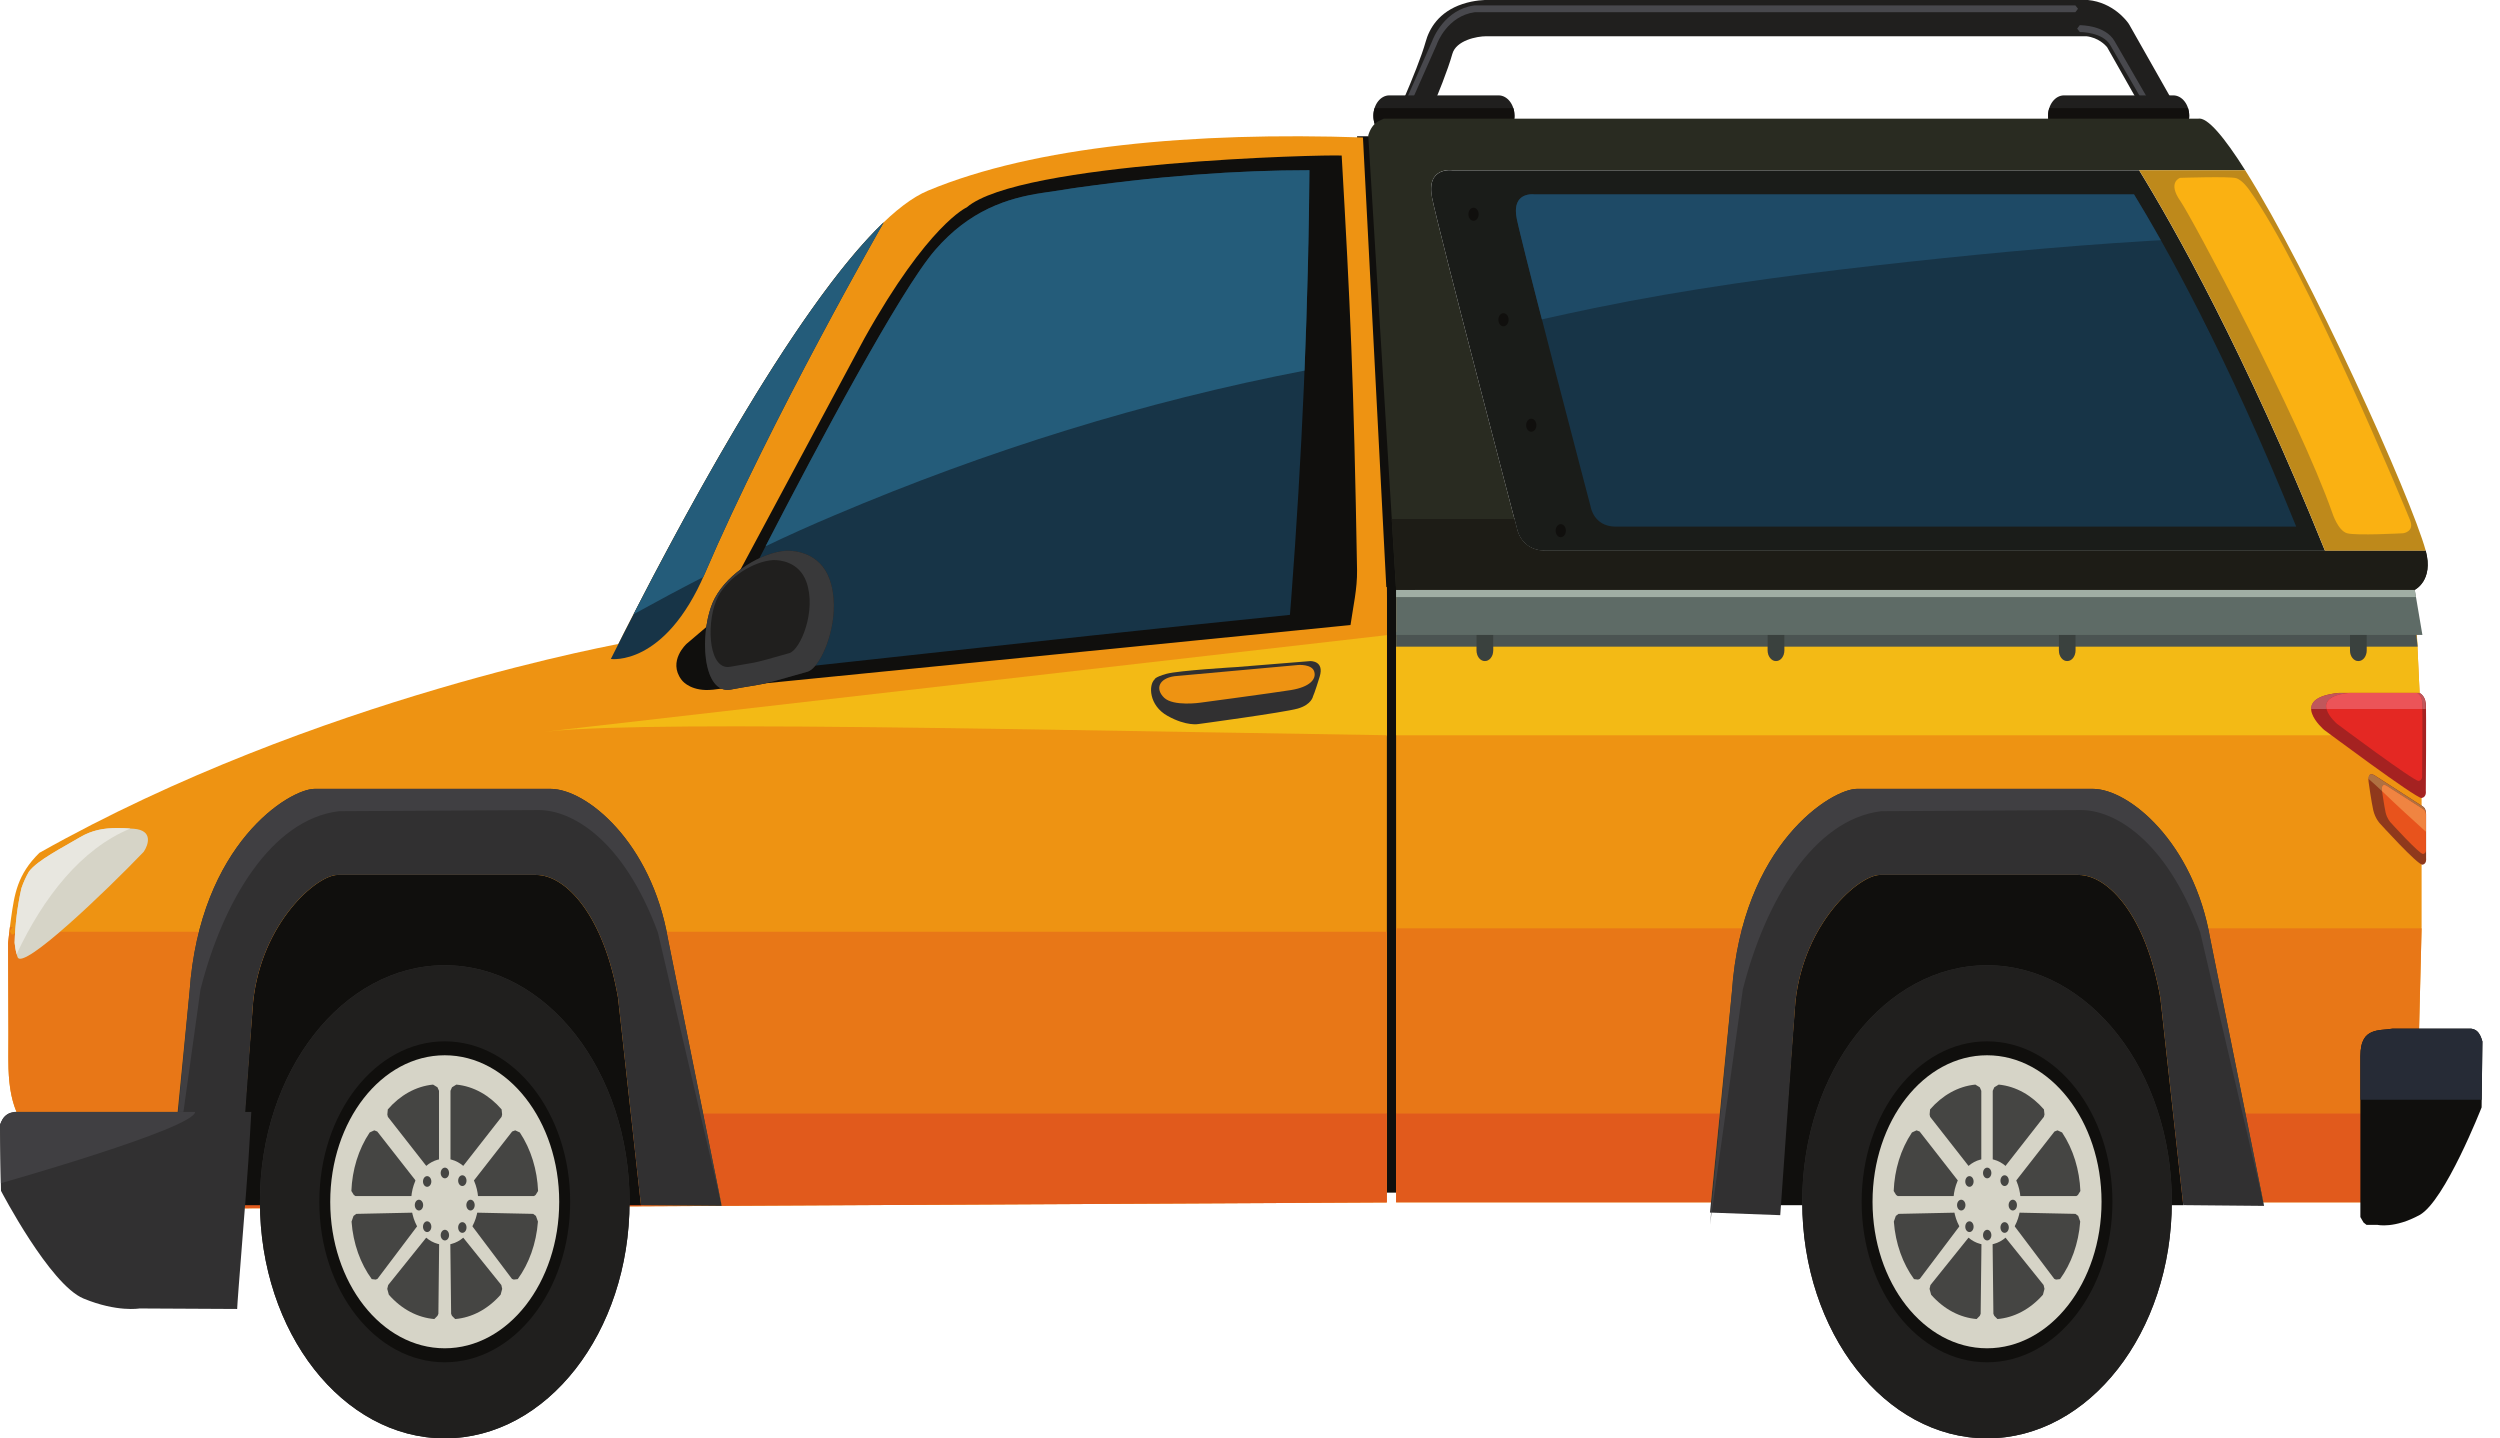 <svg width="73" height="42" viewBox="0 0 73 42" fill="none" xmlns="http://www.w3.org/2000/svg">
<path d="M40.283 3.979H39.626L40.283 17.943H41.373L40.283 3.979Z" fill="#100F0D"/>
<path d="M39.314 34.825H41.513V17.47H39.314V34.825Z" fill="#100F0D"/>
<path d="M70.511 35.108H40.766V17.223H70.511L70.711 21.469V27.059L70.511 35.108Z" fill="#EE9312"/>
<path d="M68.077 21.469H40.766V18.61H43.115V18.993C43.115 19.164 43.223 19.303 43.359 19.303C43.493 19.303 43.602 19.164 43.602 18.993V18.61H51.615V18.993C51.615 19.164 51.726 19.303 51.859 19.303C51.995 19.303 52.103 19.164 52.103 18.993V18.61H60.12V18.993C60.12 19.164 60.228 19.303 60.361 19.303C60.496 19.303 60.605 19.164 60.605 18.993V18.61H68.62V18.993C68.62 19.164 68.728 19.303 68.863 19.303C69 19.303 69.107 19.164 69.107 18.993V18.61H70.576L70.652 20.233H68.301H68.292C67.656 20.297 67.473 20.493 67.478 20.702H67.486C67.492 20.996 67.868 21.314 67.868 21.314C67.868 21.314 67.946 21.372 68.077 21.469Z" fill="#F3BA15"/>
<path d="M70.595 18.882L70.547 18.45H40.766V18.882H70.595Z" fill="#4B5452"/>
<path d="M70.51 35.108L70.709 27.107H70.711L70.51 35.108Z" fill="#F8D492"/>
<path d="M70.511 35.108L70.574 32.51H65.567L64.539 27.411C64.521 27.307 64.501 27.207 64.48 27.107H70.71L70.511 35.108ZM40.766 35.108V27.107H50.871C50.724 27.661 50.618 28.28 50.57 28.968L50.219 32.51H40.766V35.108ZM63.455 32.51H52.194L52.427 29.244C52.518 28.4 52.79 27.68 53.129 27.107H62.455C62.721 27.646 62.942 28.324 63.082 29.141L63.455 32.51Z" fill="#E87717"/>
<path d="M70.511 35.108H66.09L65.567 32.51H70.574L70.511 35.108ZM63.741 35.108H52.009L52.194 32.51H63.455L63.741 35.108ZM49.961 35.108H40.766V32.51H50.219L49.961 35.108Z" fill="#E15A1C"/>
<path d="M40.497 17.142L18.321 18.755C18.321 18.755 9.252 20.338 1.15 24.903C0.502 25.54 0.422 26.111 0.321 26.825C0.287 27.059 0.261 27.297 0.236 27.535C0.236 28.641 0.253 29.747 0.244 30.852C0.227 32.994 0.916 33 2.572 35.208C2.622 35.275 2.713 35.275 2.782 35.306L40.497 35.111V17.142Z" fill="#EE9312"/>
<path d="M40.497 32.51H20.531L19.504 27.411C19.492 27.342 19.48 27.275 19.466 27.207H40.497V32.51ZM18.42 32.51H7.336C7.336 32.496 7.337 32.482 7.338 32.468H7.162L7.392 29.244C7.478 28.449 7.725 27.764 8.036 27.207H17.469C17.713 27.729 17.916 28.374 18.047 29.141L18.42 32.51ZM5.188 32.468H0.483C0.322 32.082 0.246 31.625 0.244 30.951C0.244 30.918 0.244 30.885 0.244 30.852C0.246 30.645 0.247 30.437 0.247 30.23C0.247 29.332 0.236 28.433 0.236 27.535C0.253 27.38 0.27 27.227 0.29 27.071L0.371 27.067L0.287 27.19L0.343 27.292L0.406 27.275L0.44 27.238C0.435 27.335 0.43 27.432 0.427 27.529C0.44 27.652 0.458 27.764 0.484 27.857C0.484 27.858 0.485 27.86 0.485 27.861C0.494 27.892 0.503 27.921 0.515 27.949C0.526 27.979 0.552 27.994 0.589 27.994C0.767 27.994 1.214 27.668 1.752 27.207H5.809C5.675 27.736 5.579 28.321 5.534 28.968L5.188 32.468Z" fill="#E87717"/>
<path d="M7.149 35.283C7.198 34.661 7.239 34.128 7.252 33.912C7.281 33.444 7.311 32.977 7.336 32.509H18.419L18.716 35.19L21.049 35.211L7.149 35.283ZM21.074 35.211L20.531 32.509H40.497V34.824V35.111L21.074 35.211Z" fill="#E15A1C"/>
<path d="M39.798 4.014C34.837 3.846 30.215 4.268 27.098 5.566C23.413 7.094 16.554 21.884 16.554 21.884L40.497 21.5V17.47L39.798 4.014Z" fill="#EE9312"/>
<path d="M39.626 16.649C39.529 11.034 39.425 8.89 39.177 4.542C38.644 4.509 29.768 4.73 28.229 6.055C28.229 6.055 27.103 6.545 25.24 9.882L20.815 18.137C20.815 18.137 20.117 19.884 21.509 20.036L39.435 18.251C39.51 17.72 39.635 17.19 39.626 16.649Z" fill="#100F0D"/>
<path d="M20.582 16.744C22.521 12.22 25.806 6.491 25.806 6.491C23.152 9.028 19.68 15.554 17.837 19.242C17.837 19.242 19.41 19.476 20.582 16.744Z" fill="#173447"/>
<path d="M37.703 17.49C38.018 13.327 38.203 9.151 38.235 4.97C36.187 4.97 33.777 5.13 30.951 5.552C30.951 5.552 31.935 5.414 30.434 5.633C29.4 5.788 28.308 6.147 27.31 7.296C25.787 9.043 21.126 18.36 21.126 18.36C21.126 18.36 20.61 19.69 22.092 19.605C22.97 19.555 29.433 18.789 37.666 17.954C37.68 17.8 37.692 17.645 37.703 17.49Z" fill="#173447"/>
<path d="M23.996 8.624C23.998 8.622 24 8.619 24.002 8.617C24 8.619 23.998 8.622 23.996 8.624ZM24.294 8.226C24.296 8.224 24.298 8.221 24.3 8.219C24.298 8.221 24.296 8.224 24.294 8.226ZM24.349 8.155C24.353 8.149 24.358 8.143 24.363 8.137C24.358 8.143 24.353 8.149 24.349 8.155ZM24.41 8.076C24.414 8.07 24.42 8.063 24.424 8.057C24.42 8.063 24.415 8.07 24.41 8.076ZM24.466 8.003C24.475 7.993 24.483 7.982 24.492 7.971C24.483 7.982 24.475 7.993 24.466 8.003ZM24.528 7.925C24.536 7.914 24.545 7.904 24.553 7.893C24.545 7.904 24.536 7.914 24.528 7.925ZM24.59 7.846C24.599 7.835 24.608 7.824 24.617 7.813C24.609 7.824 24.599 7.835 24.59 7.846ZM24.653 7.767C24.662 7.757 24.67 7.746 24.679 7.736C24.67 7.746 24.662 7.757 24.653 7.767ZM24.714 7.693C24.735 7.667 24.755 7.643 24.775 7.619C24.755 7.643 24.735 7.667 24.714 7.693ZM24.8 7.588C24.812 7.573 24.825 7.558 24.836 7.544C24.825 7.558 24.813 7.573 24.8 7.588ZM24.873 7.499C24.881 7.49 24.89 7.481 24.897 7.471C24.89 7.481 24.882 7.49 24.873 7.499ZM24.932 7.43C24.941 7.419 24.951 7.407 24.96 7.396C24.951 7.408 24.941 7.419 24.932 7.43ZM24.994 7.358C25.004 7.346 25.014 7.334 25.024 7.322C25.014 7.334 25.004 7.346 24.994 7.358ZM25.053 7.289C25.064 7.276 25.075 7.263 25.086 7.25C25.075 7.263 25.064 7.276 25.053 7.289ZM25.117 7.216C25.127 7.204 25.138 7.192 25.148 7.18C25.138 7.192 25.127 7.204 25.117 7.216ZM25.176 7.148C25.189 7.134 25.2 7.121 25.212 7.108C25.2 7.121 25.189 7.134 25.176 7.148ZM25.239 7.079C25.279 7.034 25.318 6.99 25.358 6.948C25.318 6.99 25.279 7.034 25.239 7.079ZM25.386 6.917C25.398 6.906 25.409 6.893 25.42 6.881C25.409 6.893 25.398 6.906 25.386 6.917ZM25.445 6.854C25.457 6.842 25.469 6.829 25.48 6.817C25.469 6.829 25.457 6.842 25.445 6.854ZM25.506 6.791C25.518 6.778 25.531 6.764 25.543 6.752C25.531 6.764 25.518 6.778 25.506 6.791ZM25.566 6.728C25.579 6.716 25.59 6.703 25.603 6.691C25.59 6.703 25.579 6.716 25.566 6.728ZM25.627 6.667C25.639 6.654 25.652 6.641 25.665 6.628C25.652 6.641 25.639 6.654 25.627 6.667ZM25.687 6.607C25.7 6.594 25.712 6.581 25.726 6.569C25.712 6.581 25.7 6.594 25.687 6.607ZM25.747 6.548C25.766 6.528 25.786 6.51 25.806 6.491C25.786 6.51 25.766 6.528 25.747 6.548Z" fill="#F4BA29"/>
<path d="M18.496 17.943C19.96 15.09 22.044 11.284 23.996 8.624C23.998 8.622 24 8.619 24.002 8.617C24.1 8.483 24.197 8.353 24.294 8.226C24.296 8.223 24.298 8.221 24.3 8.218C24.317 8.197 24.333 8.176 24.349 8.155C24.353 8.149 24.358 8.143 24.362 8.137C24.378 8.117 24.394 8.096 24.41 8.076C24.415 8.07 24.419 8.063 24.424 8.057C24.438 8.04 24.452 8.021 24.466 8.003C24.475 7.992 24.483 7.982 24.492 7.971C24.503 7.955 24.515 7.94 24.528 7.925C24.536 7.914 24.545 7.903 24.553 7.892C24.565 7.877 24.578 7.861 24.59 7.846C24.599 7.835 24.608 7.824 24.617 7.813C24.63 7.798 24.641 7.782 24.653 7.767C24.662 7.757 24.67 7.746 24.679 7.735C24.691 7.721 24.702 7.707 24.714 7.693C24.735 7.667 24.755 7.643 24.775 7.619C24.783 7.608 24.792 7.598 24.8 7.588C24.813 7.572 24.825 7.558 24.836 7.544C24.849 7.529 24.861 7.514 24.873 7.499C24.882 7.49 24.889 7.481 24.897 7.471C24.909 7.457 24.92 7.444 24.932 7.43C24.941 7.419 24.951 7.408 24.96 7.396C24.971 7.383 24.983 7.371 24.994 7.357C25.004 7.346 25.014 7.334 25.024 7.322C25.033 7.311 25.043 7.3 25.053 7.289C25.064 7.276 25.075 7.263 25.086 7.25C25.096 7.239 25.107 7.227 25.116 7.215C25.127 7.204 25.137 7.192 25.148 7.18C25.158 7.169 25.167 7.158 25.176 7.147C25.189 7.134 25.2 7.121 25.212 7.108C25.221 7.098 25.23 7.088 25.239 7.079C25.279 7.034 25.318 6.99 25.357 6.947C25.367 6.937 25.376 6.927 25.386 6.917C25.397 6.905 25.409 6.893 25.42 6.881C25.428 6.872 25.437 6.863 25.445 6.854C25.457 6.842 25.469 6.829 25.48 6.817C25.489 6.808 25.497 6.8 25.506 6.79C25.518 6.778 25.531 6.764 25.543 6.752C25.55 6.744 25.558 6.736 25.566 6.728C25.579 6.716 25.59 6.703 25.603 6.69C25.611 6.683 25.619 6.674 25.627 6.667C25.639 6.654 25.652 6.641 25.665 6.628C25.672 6.622 25.68 6.613 25.687 6.606C25.7 6.594 25.712 6.581 25.726 6.569C25.733 6.561 25.74 6.554 25.747 6.548C25.766 6.528 25.786 6.51 25.806 6.491C25.806 6.491 22.521 12.22 20.582 16.744L20.536 16.849C19.863 17.195 19.193 17.553 18.524 17.923L18.496 17.943Z" fill="#245C7A"/>
<path d="M38.187 7.924C38.188 7.906 38.188 7.889 38.188 7.871C38.188 7.889 38.188 7.906 38.187 7.924ZM38.196 7.571C38.196 7.542 38.197 7.514 38.197 7.484C38.197 7.514 38.196 7.542 38.196 7.571ZM38.203 7.203C38.204 7.171 38.205 7.14 38.205 7.108C38.205 7.14 38.204 7.171 38.203 7.203ZM38.211 6.829C38.211 6.8 38.212 6.769 38.212 6.74C38.212 6.77 38.211 6.8 38.211 6.829ZM38.217 6.454C38.218 6.427 38.218 6.399 38.218 6.372C38.218 6.399 38.218 6.427 38.217 6.454ZM38.223 6.082C38.223 6.056 38.224 6.03 38.224 6.004C38.224 6.03 38.223 6.056 38.223 6.082ZM38.228 5.707C38.228 5.691 38.228 5.675 38.228 5.659C38.228 5.675 38.228 5.691 38.228 5.707ZM38.232 5.339C38.233 5.216 38.234 5.093 38.235 4.97C38.234 5.093 38.233 5.216 38.232 5.339Z" fill="#131C21"/>
<path d="M22.355 15.95C23.845 13.064 26.287 8.473 27.31 7.296C28.308 6.147 29.4 5.788 30.434 5.633C31.098 5.536 31.276 5.509 31.268 5.509C31.256 5.509 30.951 5.552 30.951 5.552C33.777 5.13 36.187 4.97 38.235 4.97C38.234 5.093 38.233 5.216 38.232 5.339C38.231 5.445 38.23 5.552 38.228 5.659C38.228 5.675 38.228 5.691 38.228 5.707C38.227 5.806 38.225 5.905 38.224 6.004C38.224 6.03 38.223 6.056 38.223 6.082C38.222 6.179 38.22 6.275 38.219 6.372C38.218 6.399 38.218 6.427 38.217 6.453C38.216 6.549 38.214 6.645 38.212 6.74C38.212 6.769 38.211 6.8 38.211 6.829C38.209 6.922 38.208 7.015 38.206 7.108C38.205 7.14 38.204 7.171 38.203 7.203C38.202 7.297 38.2 7.391 38.198 7.484C38.197 7.513 38.196 7.542 38.196 7.571C38.193 7.671 38.191 7.771 38.188 7.871C38.188 7.889 38.188 7.906 38.187 7.923C38.163 8.889 38.131 9.856 38.092 10.822C33.436 11.717 28.845 13.145 24.366 15.047C23.69 15.331 23.022 15.632 22.355 15.95Z" fill="#245C7A"/>
<path d="M21.282 17.75L20.05 18.798C20.05 18.798 19.49 19.303 19.899 19.848C19.899 19.848 20.088 20.132 20.606 20.148C21.122 20.161 22.194 19.848 22.194 19.848L21.282 17.75Z" fill="#100F0D"/>
<path d="M24.221 16.906C23.896 16.007 22.949 16.081 22.948 16.081C22.237 16.134 21.28 16.709 20.875 17.463C20.412 18.332 20.468 20.298 21.341 20.134C22.341 19.944 21.958 20.084 23.579 19.614C24.001 19.494 24.62 17.999 24.221 16.906Z" fill="#201F1E"/>
<path d="M21.241 20.145C21.177 20.145 21.118 20.131 21.063 20.108C20.733 19.964 20.586 19.412 20.587 18.817C20.589 18.328 20.69 17.808 20.875 17.463C21.28 16.709 22.237 16.134 22.948 16.081C22.948 16.081 22.967 16.08 23.001 16.08C23.206 16.08 23.942 16.134 24.221 16.906C24.309 17.145 24.347 17.404 24.349 17.663C24.359 18.587 23.908 19.52 23.579 19.614C21.959 20.084 22.341 19.944 21.341 20.135C21.307 20.141 21.273 20.145 21.241 20.145ZM22.604 16.354C22.579 16.354 22.564 16.355 22.564 16.355C22.016 16.394 21.28 16.833 20.971 17.415C20.627 18.058 20.655 19.477 21.25 19.477C21.275 19.477 21.301 19.474 21.328 19.469C22.097 19.323 21.804 19.431 23.049 19.071C23.373 18.975 23.851 17.829 23.545 16.987C23.329 16.395 22.762 16.354 22.604 16.354Z" fill="#39393A"/>
<path d="M15.906 21.369L16.849 21.26C16.843 21.272 16.838 21.284 16.832 21.295C16.467 21.315 16.157 21.339 15.906 21.369Z" fill="#F3BA15"/>
<path d="M40.496 21.469C33.39 21.36 26.341 21.209 21.488 21.209C19.533 21.209 17.934 21.233 16.832 21.295C16.838 21.284 16.843 21.272 16.849 21.26L40.496 18.546V21.469Z" fill="#F3BA15"/>
<path d="M36.11 19.478L38.258 19.304C38.258 19.304 38.682 19.285 38.533 19.764C38.386 20.244 38.341 20.33 38.341 20.33C38.341 20.33 38.303 20.575 37.892 20.691C37.481 20.806 35.001 21.141 35.001 21.141C35.001 21.141 34.653 21.216 34.096 20.906C33.54 20.598 33.537 19.995 33.715 19.838C33.715 19.838 33.71 19.774 34.062 19.675C34.413 19.578 36.11 19.478 36.11 19.478Z" fill="#313031"/>
<path d="M34.296 19.745L37.906 19.418C37.906 19.418 38.308 19.385 38.375 19.609C38.446 19.832 38.244 20.061 37.695 20.15C37.146 20.238 35.05 20.518 35.05 20.518C35.05 20.518 34.266 20.633 33.994 20.375C33.722 20.113 33.841 19.809 34.296 19.745Z" fill="#EE9312"/>
<path d="M3.909 24.2C3.345 24.162 2.844 24.142 2.321 24.456C1.829 24.75 1.101 25.113 0.847 25.449C0.761 25.595 0.687 25.759 0.627 25.932C0.509 26.448 0.442 26.991 0.427 27.529C0.444 27.695 0.471 27.839 0.515 27.949C0.666 28.347 3.078 26.039 4.196 24.873C4.333 24.672 4.478 24.246 3.909 24.2Z" fill="#D6D4C7"/>
<path d="M0.485 27.861C0.485 27.86 0.484 27.858 0.484 27.856C0.484 27.858 0.485 27.86 0.485 27.861Z" fill="#F1AD58"/>
<path d="M3.806 24.193C3.8 24.193 3.793 24.192 3.786 24.192C3.793 24.192 3.8 24.193 3.806 24.193Z" fill="#F3BF5A"/>
<path d="M0.485 27.861C0.485 27.86 0.484 27.858 0.484 27.857C0.459 27.763 0.44 27.652 0.427 27.529C0.442 26.991 0.509 26.448 0.627 25.931C0.687 25.759 0.761 25.595 0.847 25.448C1.101 25.113 1.829 24.75 2.321 24.456C2.692 24.234 3.052 24.179 3.432 24.179C3.548 24.179 3.666 24.184 3.786 24.192C3.794 24.192 3.801 24.193 3.808 24.193C2.371 24.783 1.263 26.205 0.485 27.861Z" fill="#E8E7E0"/>
<path d="M43.602 18.993C43.602 19.164 43.493 19.303 43.359 19.303C43.223 19.303 43.115 19.164 43.115 18.993V17.827C43.115 17.656 43.223 17.517 43.359 17.517C43.493 17.517 43.602 17.656 43.602 17.827V18.993Z" fill="#3A413E"/>
<path d="M69.107 18.993C69.107 19.164 69 19.303 68.863 19.303C68.728 19.303 68.62 19.164 68.62 18.993V17.827C68.62 17.656 68.728 17.517 68.863 17.517C69 17.517 69.107 17.656 69.107 17.827V18.993Z" fill="#3A413E"/>
<path d="M52.103 18.993C52.103 19.164 51.995 19.303 51.859 19.303C51.726 19.303 51.615 19.164 51.615 18.993V17.827C51.615 17.656 51.726 17.517 51.859 17.517C51.995 17.517 52.103 17.656 52.103 17.827V18.993Z" fill="#3A413E"/>
<path d="M60.605 18.993C60.605 19.164 60.496 19.303 60.361 19.303C60.228 19.303 60.12 19.164 60.12 18.993V17.827C60.12 17.656 60.228 17.517 60.361 17.517C60.496 17.517 60.605 17.656 60.605 17.827V18.993Z" fill="#3A413E"/>
<path d="M70.734 18.54L70.511 17.223H40.766V18.54H70.734Z" fill="#5E6B66"/>
<path d="M70.547 17.435H40.766V17.223H70.511L70.547 17.435Z" fill="#A0AEA4"/>
<path d="M72.325 30.107C72.279 30.068 72.223 30.048 72.163 30.038H69.854C69.653 30.073 69.442 30.057 69.251 30.141C69.091 30.215 68.923 30.357 68.923 30.849V35.538L69.015 35.697L69.102 35.766H69.423C69.423 35.766 69.914 35.881 70.652 35.478C71.389 35.076 72.463 32.336 72.463 32.336L72.486 30.412C72.452 30.294 72.413 30.185 72.325 30.107Z" fill="#100F0D"/>
<path d="M72.465 32.113L72.486 30.412C72.452 30.294 72.413 30.185 72.325 30.107C72.279 30.067 72.223 30.048 72.163 30.038H69.854C69.653 30.073 69.442 30.057 69.251 30.141C69.091 30.215 68.923 30.357 68.923 30.849V32.113H72.465Z" fill="#262B36"/>
<path d="M68.301 20.233H70.652C70.652 20.233 70.813 20.308 70.834 20.535C70.853 20.762 70.834 23.099 70.834 23.099C70.834 23.099 70.862 23.276 70.711 23.302C70.559 23.324 67.868 21.314 67.868 21.314C67.868 21.314 66.768 20.384 68.301 20.233Z" fill="#A52221"/>
<path d="M68.607 20.233H70.576C70.576 20.233 70.711 20.297 70.726 20.487C70.745 20.675 70.726 22.633 70.726 22.633C70.726 22.633 70.751 22.782 70.625 22.803C70.497 22.823 68.244 21.138 68.244 21.138C68.244 21.138 67.323 20.36 68.607 20.233Z" fill="#E42823"/>
<path d="M69.352 22.648L70.762 23.558C70.762 23.558 70.842 23.599 70.842 23.784V25.064C70.842 25.064 70.868 25.221 70.74 25.249C70.61 25.278 69.489 24.04 69.489 24.04C69.489 24.04 69.355 23.899 69.299 23.657C69.244 23.414 69.167 22.86 69.167 22.86C69.167 22.86 69.097 22.484 69.352 22.648Z" fill="#8F391C"/>
<path d="M69.699 22.952L70.776 23.643C70.776 23.643 70.837 23.676 70.837 23.819V24.797C70.837 24.797 70.856 24.915 70.757 24.936C70.66 24.959 69.803 24.013 69.803 24.013C69.803 24.013 69.702 23.907 69.659 23.722C69.619 23.537 69.558 23.114 69.558 23.114C69.558 23.114 69.506 22.828 69.699 22.952Z" fill="#E8531C"/>
<path d="M67.486 20.702H67.479C67.473 20.493 67.656 20.297 68.292 20.233H68.301C67.664 20.296 67.482 20.493 67.486 20.702Z" fill="#F6D04B"/>
<path d="M70.83 20.702H70.733C70.731 20.594 70.729 20.518 70.726 20.487C70.711 20.297 70.576 20.233 70.576 20.233H70.644C70.644 20.233 70.807 20.308 70.825 20.535C70.827 20.563 70.828 20.623 70.83 20.702ZM67.935 20.702H67.486C67.482 20.493 67.664 20.296 68.301 20.233H68.607C67.998 20.293 67.885 20.5 67.935 20.702Z" fill="#C0575B"/>
<path d="M70.733 20.702H67.935C67.885 20.5 67.998 20.293 68.607 20.233H70.576C70.576 20.233 70.711 20.297 70.726 20.487C70.729 20.518 70.731 20.594 70.733 20.702Z" fill="#EC5458"/>
<path d="M69.159 22.742C69.157 22.74 69.154 22.738 69.152 22.736C69.155 22.673 69.173 22.61 69.233 22.608C69.177 22.615 69.161 22.68 69.159 22.742Z" fill="#F1B345"/>
<path d="M70.835 23.778C70.825 23.67 70.776 23.643 70.776 23.643L69.699 22.952C69.664 22.93 69.638 22.921 69.617 22.921C69.538 22.921 69.55 23.057 69.556 23.101C69.426 22.978 69.294 22.857 69.159 22.742C69.161 22.68 69.177 22.615 69.233 22.608C69.234 22.608 69.235 22.608 69.236 22.608C69.263 22.608 69.298 22.619 69.343 22.648L70.753 23.558C70.753 23.558 70.832 23.599 70.835 23.778Z" fill="#B07141"/>
<path d="M70.836 24.287C70.627 24.094 70.417 23.906 70.208 23.715C69.988 23.517 69.774 23.305 69.556 23.101C69.55 23.057 69.538 22.921 69.617 22.921C69.638 22.921 69.664 22.93 69.699 22.952L70.776 23.643C70.776 23.643 70.825 23.67 70.836 23.778C70.836 23.78 70.836 23.782 70.836 23.784V24.287Z" fill="#F08441"/>
<path d="M63.752 4.935C63.625 4.935 63.497 4.859 63.417 4.716L61.526 1.375C61.476 1.317 61.274 1.097 60.92 1.058H43.424H43.404C43.119 1.058 42.517 1.181 42.408 1.575C42.149 2.505 41.259 4.427 41.221 4.51C41.104 4.761 40.851 4.845 40.655 4.695C40.459 4.546 40.394 4.221 40.511 3.97C40.52 3.952 41.397 2.053 41.629 1.22C41.732 0.845 42.005 0.348 42.71 0.116C43.063 0 43.375 -0.002 43.426 0H60.938H60.967C61.709 0.072 62.108 0.62 62.151 0.682L62.176 0.722L64.087 4.095C64.221 4.331 64.178 4.662 63.994 4.835C63.921 4.902 63.836 4.935 63.752 4.935Z" fill="#201F1E"/>
<path d="M41.008 3.33L40.97 3.319L40.941 3.184L41.818 1.203C41.845 1.125 42.177 0.275 43.052 0.158H43.062H60.601L60.678 0.256L60.601 0.356H43.065C42.262 0.467 41.969 1.255 41.957 1.289L41.954 1.298L41.076 3.281L41.008 3.33Z" fill="#48484D"/>
<path d="M62.823 3.33L62.761 3.291L61.623 1.324C61.403 0.931 60.736 0.935 60.73 0.935H60.73L60.653 0.836L60.728 0.736C60.761 0.736 61.482 0.733 61.749 1.207L62.884 3.174L62.869 3.311L62.823 3.33Z" fill="#48484D"/>
<path d="M44.223 3.382C44.223 3.053 44.015 2.785 43.758 2.785H40.569C40.311 2.785 40.103 3.053 40.103 3.382C40.103 3.713 40.311 3.979 40.569 3.979H43.758C44.015 3.979 44.223 3.713 44.223 3.382Z" fill="#201F1E"/>
<path d="M40.138 3.158C40.115 3.227 40.103 3.304 40.103 3.382C40.103 3.713 40.311 3.979 40.569 3.979H43.758C44.015 3.979 44.223 3.713 44.223 3.382C44.223 3.304 44.213 3.227 44.19 3.158H40.138Z" fill="#12100E"/>
<path d="M63.925 3.382C63.925 3.053 63.717 2.785 63.459 2.785H60.27C60.012 2.785 59.804 3.053 59.804 3.382C59.804 3.713 60.012 3.979 60.27 3.979H63.459C63.717 3.979 63.925 3.713 63.925 3.382Z" fill="#201F1E"/>
<path d="M59.839 3.158C59.815 3.227 59.804 3.304 59.804 3.382C59.804 3.713 60.012 3.979 60.27 3.979H63.459C63.717 3.979 63.925 3.713 63.925 3.382C63.925 3.304 63.912 3.227 63.891 3.158H59.839Z" fill="#12100E"/>
<path d="M45.096 16.08C44.389 16.061 44.291 15.418 44.291 15.418C44.291 15.418 41.992 6.673 41.816 5.768C41.639 4.863 42.405 4.969 42.405 4.969H65.558C64.949 4.005 64.452 3.409 64.184 3.465H40.408L40.258 3.534C40.1 3.621 40.01 3.766 39.953 3.952L40.767 17.223H70.51C70.51 17.223 71.068 16.953 70.831 16.08H45.096Z" fill="#292B21"/>
<path d="M45.095 16.08C44.389 16.061 44.291 15.418 44.291 15.418C44.291 15.418 44.266 15.325 44.221 15.154H40.638L40.766 17.223H70.51C70.51 17.223 71.068 16.953 70.831 16.08H45.095Z" fill="#1D1C16"/>
<path d="M42.404 4.973C42.404 4.973 41.64 4.865 41.816 5.771C41.992 6.674 44.291 15.422 44.291 15.422C44.291 15.422 44.389 16.064 45.096 16.081H67.889C65.547 10.277 63.468 6.606 62.464 4.973H42.404Z" fill="#1A1C19"/>
<path d="M44.8 5.676C44.8 5.676 44.134 5.582 44.288 6.374C44.442 7.164 46.448 14.799 46.448 14.799C46.448 14.799 46.533 15.359 47.15 15.377H67.049C65.004 10.31 63.19 7.103 62.313 5.676H44.8Z" fill="#173447"/>
<path d="M45.023 9.325C44.973 9.133 44.925 8.944 44.878 8.761C44.925 8.944 44.973 9.133 45.023 9.325C45.023 9.325 45.023 9.325 45.023 9.325ZM44.352 6.663C44.352 6.662 44.352 6.662 44.352 6.661C44.352 6.662 44.352 6.662 44.352 6.663ZM44.346 6.637C44.322 6.532 44.303 6.45 44.291 6.395C44.303 6.45 44.322 6.532 44.346 6.637ZM44.291 6.395C44.291 6.391 44.29 6.388 44.289 6.385C44.29 6.388 44.291 6.391 44.291 6.395Z" fill="#1E3137"/>
<path d="M45.023 9.325C44.973 9.133 44.925 8.944 44.878 8.761C44.647 7.858 44.453 7.088 44.352 6.663C44.352 6.662 44.352 6.662 44.352 6.661C44.35 6.653 44.348 6.645 44.346 6.637C44.322 6.532 44.303 6.45 44.291 6.395C44.291 6.391 44.29 6.388 44.289 6.385C44.289 6.381 44.288 6.378 44.288 6.374C44.272 6.295 44.265 6.223 44.264 6.161C44.263 5.72 44.595 5.673 44.737 5.673C44.776 5.673 44.8 5.676 44.8 5.676H62.313C62.523 6.02 62.786 6.464 63.096 7.014C62.981 7.019 62.865 7.026 62.751 7.033C60.071 7.195 57.394 7.455 54.722 7.757C51.989 8.068 49.265 8.437 46.554 8.995C46.043 9.1 45.532 9.212 45.023 9.325Z" fill="#1E4A66"/>
<path d="M65.558 4.969H62.463C63.468 6.603 65.547 10.276 67.889 16.08H70.831C70.408 14.524 67.45 7.968 65.558 4.969Z" fill="#BE891B"/>
<path d="M63.659 5.193C63.659 5.193 63.275 5.317 63.673 5.88C63.97 6.301 67.108 12.146 68.107 14.987C68.107 14.987 68.269 15.494 68.534 15.571C68.8 15.646 70.169 15.571 70.169 15.571C70.169 15.571 70.508 15.533 70.376 15.194C70.242 14.854 67.342 7.86 65.676 5.542C65.676 5.542 65.485 5.259 65.294 5.202C65.102 5.146 63.659 5.193 63.659 5.193Z" fill="#FAB112"/>
<path d="M43.177 6.257C43.177 6.363 43.109 6.448 43.027 6.448C42.944 6.448 42.877 6.363 42.877 6.257C42.877 6.15 42.944 6.065 43.027 6.065C43.109 6.065 43.177 6.15 43.177 6.257Z" fill="#100F0D"/>
<path d="M44.051 9.336C44.051 9.443 43.983 9.529 43.9 9.529C43.819 9.529 43.752 9.443 43.752 9.336C43.752 9.23 43.819 9.145 43.9 9.145C43.983 9.145 44.051 9.23 44.051 9.336Z" fill="#100F0D"/>
<path d="M44.863 12.416C44.863 12.521 44.796 12.607 44.712 12.607C44.631 12.607 44.563 12.521 44.563 12.416C44.563 12.311 44.631 12.225 44.712 12.225C44.796 12.225 44.863 12.311 44.863 12.416Z" fill="#100F0D"/>
<path d="M45.724 15.496C45.724 15.601 45.657 15.687 45.573 15.687C45.492 15.687 45.424 15.601 45.424 15.496C45.424 15.389 45.492 15.305 45.573 15.305C45.657 15.305 45.724 15.389 45.724 15.496Z" fill="#100F0D"/>
<path d="M15.655 25.549H9.86C9.252 25.549 7.642 26.933 7.393 29.244L6.926 35.191H18.716L18.047 29.14C17.637 26.756 16.539 25.549 15.655 25.549Z" fill="#100F0D"/>
<path d="M19.504 27.411C19.017 24.595 17.127 23.035 16.076 23.035H9.187C8.464 23.035 5.835 24.619 5.534 28.968L4.897 35.407L6.946 35.483L7.392 29.244C7.642 26.932 9.252 25.549 9.861 25.549H15.655C16.539 25.549 17.637 26.755 18.047 29.141L18.716 35.19L21.074 35.212L19.504 27.411Z" fill="#313031"/>
<path d="M21.074 35.212L19.21 27.225C18.191 24.473 16.673 23.654 15.735 23.654L9.898 23.687C7.929 23.924 6.509 26.306 5.854 28.894L5.356 32.469H5.206L5.534 28.968C5.835 24.619 8.464 23.035 9.187 23.035H16.076C17.127 23.035 19.017 24.595 19.504 27.411L21.074 35.212Z" fill="#403F42"/>
<path d="M18.383 35.094C18.383 38.908 15.967 42 12.986 42C10.007 42 7.59 38.908 7.59 35.094C7.59 31.278 10.007 28.186 12.986 28.186C15.967 28.186 18.383 31.278 18.383 35.094Z" fill="#31302F"/>
<path d="M18.383 35.094C18.383 38.908 15.967 42 12.986 42C10.007 42 7.59 38.908 7.59 35.094C7.59 31.278 10.007 28.186 12.986 28.186C15.967 28.186 18.383 31.278 18.383 35.094Z" fill="#201F1E"/>
<path d="M16.649 35.094C16.649 37.68 15.009 39.779 12.986 39.779C10.964 39.779 9.324 37.68 9.324 35.094C9.324 32.505 10.964 30.407 12.986 30.407C15.009 30.407 16.649 32.505 16.649 35.094Z" fill="#100F0D"/>
<path d="M16.329 35.093C16.329 37.455 14.832 39.37 12.986 39.37C11.139 39.37 9.643 37.455 9.643 35.093C9.643 32.73 11.139 30.814 12.986 30.814C14.832 30.814 16.329 32.73 16.329 35.093Z" fill="#D6D4C7"/>
<path d="M14.662 32.544L14.647 32.395C14.293 31.985 13.834 31.72 13.326 31.67L13.198 31.749L13.154 31.852V34.231L13.191 34.321L13.223 34.343L13.312 34.318L14.646 32.612L14.662 32.544Z" fill="#454543"/>
<path d="M15.64 34.893L15.712 34.777C15.687 34.164 15.507 33.561 15.179 33.068L15.044 33.006L14.955 33.04L13.642 34.722L13.617 34.818L13.628 34.863L13.703 34.926H15.591L15.64 34.893Z" fill="#454543"/>
<path d="M15.002 37.364L15.118 37.35C15.444 36.901 15.659 36.318 15.708 35.67L15.649 35.505L15.569 35.445L13.71 35.405L13.638 35.45L13.622 35.492L13.64 35.605L14.949 37.343L15.002 37.364Z" fill="#454543"/>
<path d="M13.198 38.423L13.292 38.516C13.77 38.475 14.237 38.238 14.618 37.806L14.664 37.635L14.639 37.523L13.304 35.863L13.229 35.835L13.194 35.849L13.145 35.948L13.173 38.363L13.198 38.423Z" fill="#454543"/>
<path d="M11.31 32.544L11.324 32.395C11.678 31.985 12.139 31.72 12.645 31.67L12.774 31.749L12.819 31.852V34.231L12.782 34.321L12.75 34.343L12.661 34.318L11.326 32.612L11.31 32.544Z" fill="#454543"/>
<path d="M10.332 34.893L10.26 34.777C10.284 34.164 10.464 33.561 10.795 33.068L10.929 33.006L11.016 33.04L12.332 34.722L12.356 34.818L12.344 34.863L12.267 34.926H10.38L10.332 34.893Z" fill="#454543"/>
<path d="M10.97 37.364L10.855 37.35C10.527 36.901 10.312 36.318 10.265 35.67L10.323 35.505L10.404 35.445L12.263 35.405L12.333 35.45L12.351 35.492L12.333 35.605L11.022 37.343L10.97 37.364Z" fill="#454543"/>
<path d="M12.774 38.423L12.682 38.516C12.202 38.475 11.734 38.238 11.354 37.806L11.308 37.635L11.335 37.523L12.668 35.863L12.744 35.835L12.777 35.849L12.827 35.948L12.801 38.363L12.774 38.423Z" fill="#454543"/>
<path d="M13.967 35.093C13.967 35.787 13.529 36.348 12.986 36.348C12.444 36.348 12.004 35.787 12.004 35.093C12.004 34.399 12.444 33.836 12.986 33.836C13.529 33.836 13.967 34.399 13.967 35.093Z" fill="#D6D4C7"/>
<path d="M13.622 34.475C13.622 34.561 13.568 34.632 13.5 34.632C13.432 34.632 13.378 34.561 13.378 34.475C13.378 34.388 13.432 34.318 13.5 34.318C13.568 34.318 13.622 34.388 13.622 34.475Z" fill="#454543"/>
<path d="M13.113 34.252C13.113 34.338 13.058 34.407 12.991 34.407C12.924 34.407 12.868 34.338 12.868 34.252C12.868 34.165 12.924 34.095 12.991 34.095C13.058 34.095 13.113 34.165 13.113 34.252Z" fill="#454543"/>
<path d="M12.595 34.5C12.595 34.585 12.54 34.655 12.472 34.655C12.406 34.655 12.351 34.585 12.351 34.5C12.351 34.412 12.406 34.343 12.472 34.343C12.54 34.343 12.595 34.412 12.595 34.5Z" fill="#454543"/>
<path d="M13.622 35.842C13.622 35.755 13.568 35.687 13.5 35.687C13.432 35.687 13.378 35.755 13.378 35.842C13.378 35.93 13.432 35.999 13.5 35.999C13.568 35.999 13.622 35.93 13.622 35.842Z" fill="#454543"/>
<path d="M13.861 35.189C13.861 35.103 13.807 35.032 13.74 35.032C13.672 35.032 13.617 35.103 13.617 35.189C13.617 35.276 13.672 35.346 13.74 35.346C13.807 35.346 13.861 35.276 13.861 35.189Z" fill="#454543"/>
<path d="M12.356 35.189C12.356 35.103 12.301 35.032 12.233 35.032C12.165 35.032 12.112 35.103 12.112 35.189C12.112 35.276 12.165 35.346 12.233 35.346C12.301 35.346 12.356 35.276 12.356 35.189Z" fill="#454543"/>
<path d="M13.113 36.068C13.113 35.979 13.058 35.91 12.991 35.91C12.924 35.91 12.868 35.979 12.868 36.068C12.868 36.152 12.924 36.221 12.991 36.221C13.058 36.221 13.113 36.152 13.113 36.068Z" fill="#454543"/>
<path d="M12.595 35.82C12.595 35.733 12.54 35.662 12.472 35.662C12.406 35.662 12.351 35.733 12.351 35.82C12.351 35.906 12.406 35.976 12.472 35.976C12.54 35.976 12.595 35.906 12.595 35.82Z" fill="#454543"/>
<path d="M60.689 25.549H54.896C54.288 25.549 52.676 26.933 52.427 29.244L51.96 35.191H63.751L63.082 29.14C62.672 26.756 61.573 25.549 60.689 25.549Z" fill="#100F0D"/>
<path d="M64.539 27.411C64.053 24.595 62.163 23.035 61.111 23.035H54.221C53.499 23.035 50.87 24.619 50.571 28.968L49.931 35.407L51.983 35.483L52.427 29.244C52.677 26.932 54.288 25.549 54.895 25.549H60.69C61.573 25.549 62.672 26.755 63.083 29.141L63.751 35.19L66.111 35.212L64.539 27.411Z" fill="#313031"/>
<path d="M49.931 35.766L49.965 35.408L49.981 35.408L49.931 35.766Z" fill="#747677"/>
<path d="M49.981 35.409L49.965 35.408L50.571 28.968C50.87 24.619 53.499 23.035 54.222 23.035H61.112C62.163 23.035 64.053 24.595 64.539 27.411L66.111 35.212L64.246 27.225C63.226 24.473 61.708 23.654 60.772 23.654L54.933 23.687C52.963 23.924 51.545 26.306 50.89 28.894L49.981 35.409Z" fill="#403F42"/>
<path d="M63.417 35.094C63.417 38.908 61.001 42 58.022 42C55.041 42 52.625 38.908 52.625 35.094C52.625 31.278 55.041 28.186 58.022 28.186C61.001 28.186 63.417 31.278 63.417 35.094Z" fill="#31302F"/>
<path d="M63.417 35.094C63.417 38.908 61.001 42 58.022 42C55.041 42 52.625 38.908 52.625 35.094C52.625 31.278 55.041 28.186 58.022 28.186C61.001 28.186 63.417 31.278 63.417 35.094Z" fill="#201F1E"/>
<path d="M61.683 35.094C61.683 37.68 60.044 39.779 58.022 39.779C55.998 39.779 54.36 37.68 54.36 35.094C54.36 32.505 55.998 30.407 58.022 30.407C60.044 30.407 61.683 32.505 61.683 35.094Z" fill="#100F0D"/>
<path d="M61.365 35.093C61.365 37.455 59.867 39.37 58.022 39.37C56.176 39.37 54.678 37.455 54.678 35.093C54.678 32.73 56.176 30.814 58.022 30.814C59.867 30.814 61.365 32.73 61.365 35.093Z" fill="#D6D4C7"/>
<path d="M59.699 32.544L59.683 32.395C59.327 31.985 58.869 31.72 58.362 31.67L58.233 31.749L58.188 31.852V34.231L58.225 34.321L58.258 34.343L58.347 34.318L59.681 32.612L59.699 32.544Z" fill="#454543"/>
<path d="M60.676 34.893L60.747 34.777C60.722 34.164 60.542 33.561 60.213 33.068L60.079 33.006L59.991 33.04L58.677 34.722L58.652 34.818L58.663 34.863L58.741 34.926H60.627L60.676 34.893Z" fill="#454543"/>
<path d="M60.036 37.364L60.153 37.35C60.478 36.901 60.694 36.318 60.742 35.67L60.684 35.505L60.604 35.445L58.745 35.405L58.673 35.45L58.658 35.492L58.675 35.605L59.985 37.343L60.036 37.364Z" fill="#454543"/>
<path d="M58.233 38.423L58.326 38.516C58.804 38.475 59.274 38.238 59.654 37.806L59.699 37.635L59.673 37.523L58.339 35.863L58.263 35.835L58.23 35.849L58.18 35.948L58.207 38.363L58.233 38.423Z" fill="#454543"/>
<path d="M56.345 32.544L56.358 32.395C56.714 31.985 57.174 31.72 57.68 31.67L57.81 31.749L57.854 31.852V34.231L57.816 34.321L57.785 34.343L57.695 34.318L56.36 32.612L56.345 32.544Z" fill="#454543"/>
<path d="M55.367 34.893L55.296 34.777C55.319 34.164 55.499 33.561 55.829 33.068L55.963 33.006L56.053 33.04L57.365 34.722L57.391 34.818L57.378 34.863L57.304 34.926H55.415L55.367 34.893Z" fill="#454543"/>
<path d="M56.006 37.364L55.889 37.35C55.563 36.901 55.348 36.318 55.3 35.67L55.358 35.505L55.438 35.445L57.298 35.405L57.368 35.45L57.386 35.492L57.368 35.605L56.058 37.343L56.006 37.364Z" fill="#454543"/>
<path d="M57.81 38.423L57.717 38.516C57.238 38.475 56.77 38.238 56.389 37.806L56.343 37.635L56.369 37.523L57.703 35.863L57.779 35.835L57.814 35.849L57.863 35.948L57.835 38.363L57.81 38.423Z" fill="#454543"/>
<path d="M59.003 35.093C59.003 35.787 58.563 36.348 58.022 36.348C57.48 36.348 57.038 35.787 57.038 35.093C57.038 34.399 57.48 33.836 58.022 33.836C58.563 33.836 59.003 34.399 59.003 35.093Z" fill="#D6D4C7"/>
<path d="M58.657 34.475C58.657 34.561 58.602 34.632 58.534 34.632C58.468 34.632 58.413 34.561 58.413 34.475C58.413 34.388 58.468 34.318 58.534 34.318C58.602 34.318 58.657 34.388 58.657 34.475Z" fill="#454543"/>
<path d="M58.148 34.252C58.148 34.338 58.093 34.407 58.027 34.407C57.959 34.407 57.904 34.338 57.904 34.252C57.904 34.165 57.959 34.095 58.027 34.095C58.093 34.095 58.148 34.165 58.148 34.252Z" fill="#454543"/>
<path d="M57.629 34.5C57.629 34.585 57.576 34.655 57.508 34.655C57.44 34.655 57.386 34.585 57.386 34.5C57.386 34.412 57.44 34.343 57.508 34.343C57.576 34.343 57.629 34.412 57.629 34.5Z" fill="#454543"/>
<path d="M58.657 35.842C58.657 35.755 58.602 35.687 58.534 35.687C58.468 35.687 58.413 35.755 58.413 35.842C58.413 35.93 58.468 35.999 58.534 35.999C58.602 35.999 58.657 35.93 58.657 35.842Z" fill="#454543"/>
<path d="M58.895 35.189C58.895 35.103 58.843 35.032 58.774 35.032C58.706 35.032 58.652 35.103 58.652 35.189C58.652 35.276 58.706 35.346 58.774 35.346C58.843 35.346 58.895 35.276 58.895 35.189Z" fill="#454543"/>
<path d="M57.391 35.189C57.391 35.103 57.336 35.032 57.267 35.032C57.2 35.032 57.146 35.103 57.146 35.189C57.146 35.276 57.2 35.346 57.267 35.346C57.336 35.346 57.391 35.276 57.391 35.189Z" fill="#454543"/>
<path d="M58.148 36.068C58.148 35.979 58.093 35.91 58.027 35.91C57.959 35.91 57.904 35.979 57.904 36.068C57.904 36.152 57.959 36.221 58.027 36.221C58.093 36.221 58.148 36.152 58.148 36.068Z" fill="#454543"/>
<path d="M57.629 35.82C57.629 35.733 57.576 35.662 57.508 35.662C57.44 35.662 57.386 35.733 57.386 35.82C57.386 35.906 57.44 35.976 57.508 35.976C57.576 35.976 57.629 35.906 57.629 35.82Z" fill="#454543"/>
<path d="M7.252 33.913C7.281 33.431 7.313 32.95 7.338 32.469H0.427C0.349 32.482 0.273 32.499 0.212 32.541C0.095 32.617 0.043 32.727 0 32.847L0.029 34.772C0.029 34.772 1.456 37.515 2.441 37.918C3.421 38.323 4.074 38.207 4.074 38.207L6.925 38.222C6.929 37.999 7.213 34.554 7.252 33.913Z" fill="#313031"/>
<path d="M0.026 34.549L0 32.847L0.026 34.549Z" fill="#747677"/>
<path d="M0.026 34.549L0 32.847C0.043 32.727 0.095 32.617 0.212 32.541C0.273 32.499 0.349 32.482 0.427 32.468H5.697C5.675 32.949 0.034 34.547 0.026 34.549Z" fill="#403F42"/>
</svg>
